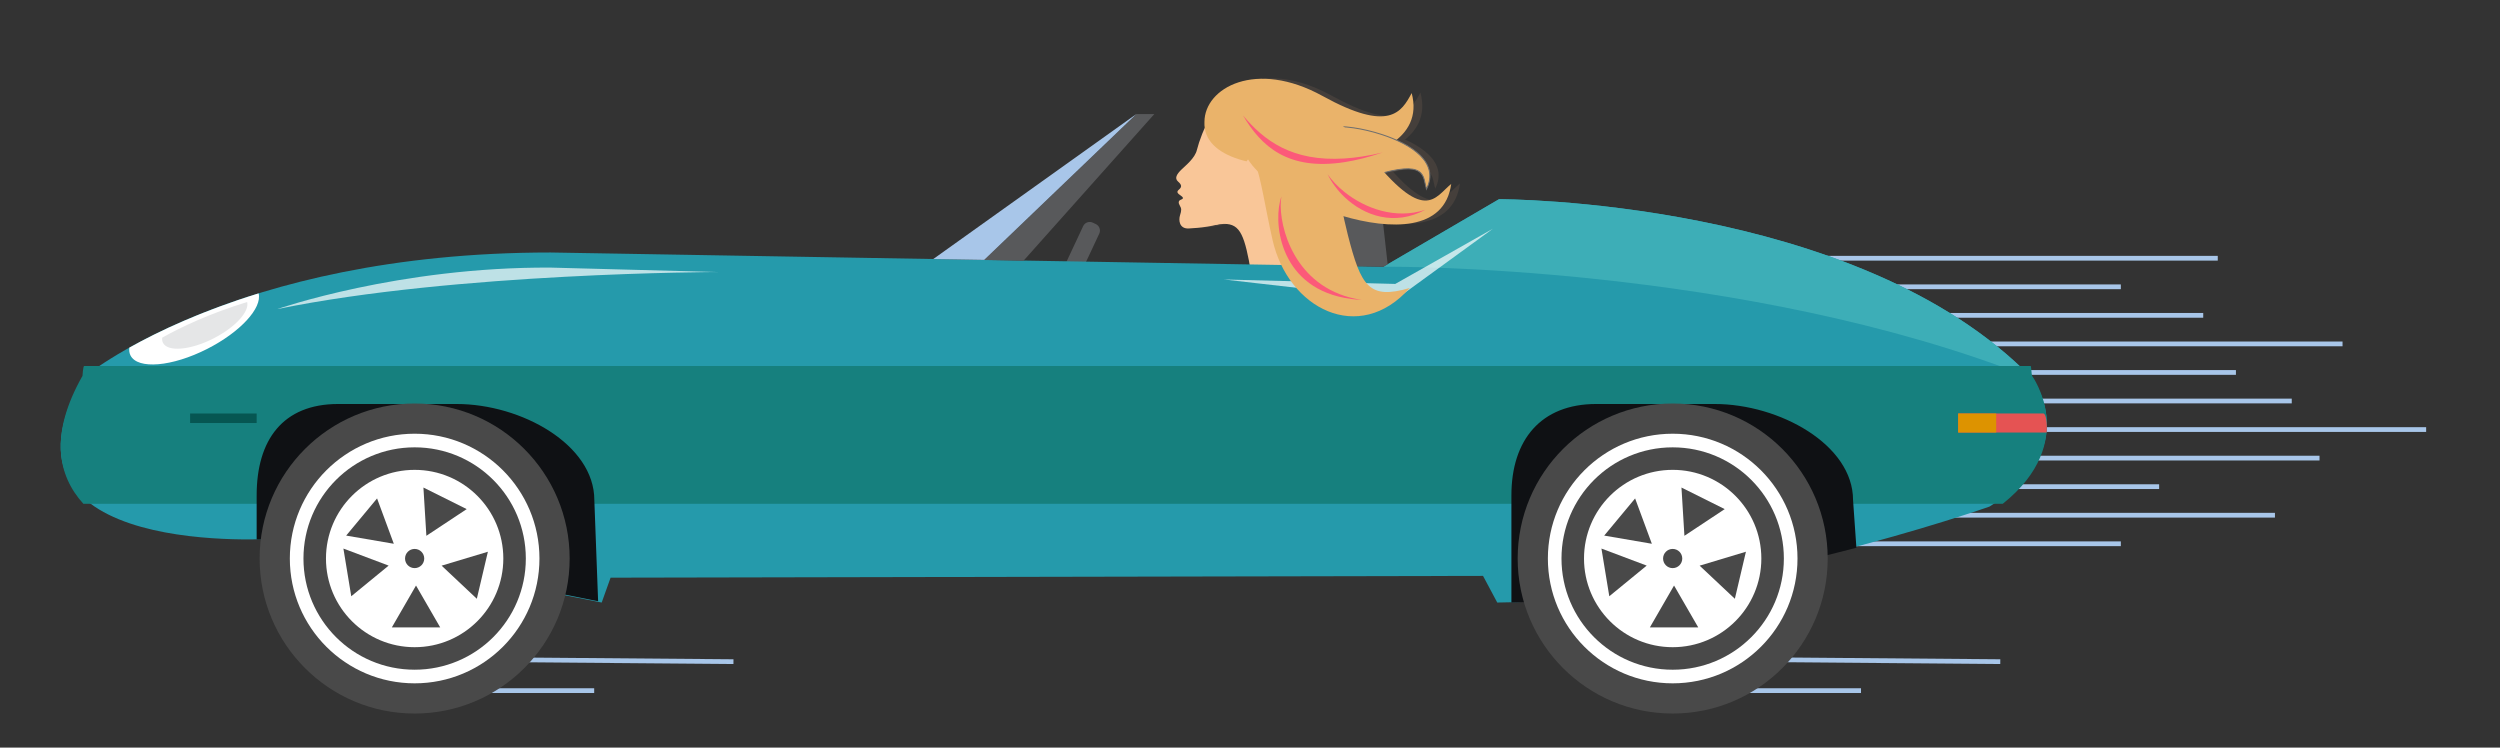 <?xml version="1.0" encoding="utf-8"?>
<!-- Generator: Adobe Illustrator 16.0.0, SVG Export Plug-In . SVG Version: 6.00 Build 0)  -->
<!DOCTYPE svg PUBLIC "-//W3C//DTD SVG 1.1//EN" "http://www.w3.org/Graphics/SVG/1.1/DTD/svg11.dtd">
<svg version="1.1" id="Layer_1" xmlns="http://www.w3.org/2000/svg" xmlns:xlink="http://www.w3.org/1999/xlink" x="0px" y="0px"
	 width="526px" height="157.3px" viewBox="0 0 526 157.3" enable-background="new 0 0 526 157.3" xml:space="preserve">
<rect x="0" y="0" width="526" height="157.3" fill="#333333" stroke="none"/>
<g>
	<g>
		
			<line fill-rule="evenodd" clip-rule="evenodd" fill="none" stroke="#A8C6E9" stroke-miterlimit="10" x1="367.389" y1="60.343" x2="446.225" y2="60.343"/>
		
			<line fill-rule="evenodd" clip-rule="evenodd" fill="none" stroke="#A8C6E9" stroke-miterlimit="10" x1="388.46" y1="66.349" x2="463.558" y2="66.349"/>
		
			<line fill-rule="evenodd" clip-rule="evenodd" fill="none" stroke="#A8C6E9" stroke-miterlimit="10" x1="396.401" y1="72.356" x2="492.869" y2="72.356"/>
		
			<line fill-rule="evenodd" clip-rule="evenodd" fill="none" stroke="#A8C6E9" stroke-miterlimit="10" x1="371.229" y1="54.333" x2="466.617" y2="54.333"/>
		
			<line fill-rule="evenodd" clip-rule="evenodd" fill="none" stroke="#A8C6E9" stroke-miterlimit="10" x1="351.93" y1="145.308" x2="391.557" y2="145.308"/>
		
			<line fill-rule="evenodd" clip-rule="evenodd" fill="none" stroke="#A8C6E9" stroke-miterlimit="10" x1="368.662" y1="138.778" x2="420.86" y2="139.211"/>
		
			<line fill-rule="evenodd" clip-rule="evenodd" fill="none" stroke="#A8C6E9" stroke-miterlimit="10" x1="85.39" y1="145.308" x2="125.017" y2="145.308"/>
		
			<line fill-rule="evenodd" clip-rule="evenodd" fill="none" stroke="#A8C6E9" stroke-miterlimit="10" x1="102.123" y1="138.778" x2="154.32" y2="139.211"/>
		
			<line fill-rule="evenodd" clip-rule="evenodd" fill="none" stroke="#A8C6E9" stroke-miterlimit="10" x1="373.967" y1="78.364" x2="470.438" y2="78.364"/>
		
			<line fill-rule="evenodd" clip-rule="evenodd" fill="none" stroke="#A8C6E9" stroke-miterlimit="10" x1="407.087" y1="84.371" x2="482.184" y2="84.371"/>
		
			<line fill-rule="evenodd" clip-rule="evenodd" fill="none" stroke="#A8C6E9" stroke-miterlimit="10" x1="413.988" y1="90.378" x2="510.461" y2="90.378"/>
		
			<line fill-rule="evenodd" clip-rule="evenodd" fill="none" stroke="#A8C6E9" stroke-miterlimit="10" x1="391.557" y1="96.385" x2="488.027" y2="96.385"/>
		
			<line fill-rule="evenodd" clip-rule="evenodd" fill="none" stroke="#A8C6E9" stroke-miterlimit="10" x1="357.813" y1="102.392" x2="454.282" y2="102.392"/>
		
			<line fill-rule="evenodd" clip-rule="evenodd" fill="none" stroke="#A8C6E9" stroke-miterlimit="10" x1="406.809" y1="108.401" x2="478.65" y2="108.401"/>
		
			<line fill-rule="evenodd" clip-rule="evenodd" fill="none" stroke="#A8C6E9" stroke-miterlimit="10" x1="350.837" y1="114.408" x2="446.225" y2="114.408"/>
		<g>
			<g>
				<g opacity="0.4">
					<path fill-rule="evenodd" clip-rule="evenodd" fill="#605147" d="M256.302,25.173c-0.986,1.157-2.209,4.534-2.633,6.266
						c-0.42,1.735-2.288,3.203-3.261,4.148c-0.975,0.949-1.496,1.82-0.702,2.511c0.792,0.691,0.825,1.148,0.189,1.676
						c-0.635,0.526-0.27,0.827,0.443,1.323c0.707,0.497,0.325,0.668-0.114,0.85c-0.434,0.18-0.515,0.609-0.148,1.219
						c0.365,0.609,0.376,0.971,0.044,2.014c-0.335,1.042-0.17,2.882,1.835,2.788c2.005-0.095,5.983-0.479,7.477-1.416
						c1.497-0.936,3.291-2.246,3.764-3.831c0.473-1.586,4.557-9.343,2.646-14.359C263.927,23.345,257.954,23.547,256.302,25.173z"/>
					<path fill-rule="evenodd" clip-rule="evenodd" fill="#605147" d="M262.476,43.97c1.605-1.032,6.637,0.903,8.775,0.244
						c2.141-0.654,8.587-3.15,8.035-10.565c-0.549-7.413-4.593-11.583-11.333-12.513c-6.742-0.928-10.206,1.228-12.105,4.848
						C253.946,29.604,259.312,39.833,262.476,43.97z"/>
					<path fill-rule="evenodd" clip-rule="evenodd" fill="#605147" d="M257.871,47.17c4.277-0.745,5.458,0.982,6.741,7.571
						c0.922,4.738,0.497,12.969-2.918,27.15c-0.106,0.438-0.202,0.86-0.292,1.279h23.288c0.314-15.342-18.591-29.517-11.19-38.914
						c3.729-4.736-5.231-7.271-11.04-4.873C256.648,41.782,254.531,47.748,257.871,47.17z"/>
					<path fill-rule="evenodd" clip-rule="evenodd" fill="#605147" d="M298.859,19.479c-2.15,3.995-4.679,8.37-18.746,0.613
						c-14.065-7.752-24.833-1.724-24.861,5.446c-0.342,7.658,11.406,10.357,24.931,8.925
						C290.791,33.337,301.434,29.229,298.859,19.479z"/>
					<path fill-rule="evenodd" clip-rule="evenodd" fill="#605147" d="M301.964,39.698c-0.792-2.706,0.185-6.398-11.313-2.786
						c-11.494,3.609-16.023-2.066-15.118-6.427c0.778-4.699,8.979-4.909,17.012-2.295C298.845,30.241,304.783,34.105,301.964,39.698
						z"/>
					<path fill-rule="evenodd" clip-rule="evenodd" fill="#605147" d="M307.178,38.589c-3.516,2.869-5.577,8.664-17.558-6.594
						c-11.979-15.263-23.165-11.846-25.931-5.229c-3.245,6.946,7.458,14.69,20.504,18.532
						C294.429,48.313,305.836,48.583,307.178,38.589z"/>
					<path fill-rule="evenodd" clip-rule="evenodd" fill="#605147" d="M257.161,23.07c9.823,6.701,9.159,12.844,12.415,27.29
						c3.256,14.443,18.204,22.217,28.883,10.128c-8.612,2.514-10.253-0.346-13.024-11.131
						C281.086,32.447,281.701,10.062,257.161,23.07z"/>
					<path fill-rule="evenodd" clip-rule="evenodd" fill="#605147" d="M267.683,31.634c1.45,0.474,1.879,3.147,0.958,5.971
						c-0.921,2.821-2.845,4.727-4.295,4.252c-1.454-0.47-1.885-3.144-0.963-5.969C264.305,33.066,266.228,31.16,267.683,31.634z"/>
					<path fill-rule="evenodd" clip-rule="evenodd" fill="#605147" d="M284.755,62.162c1.118,0.361,2.313,0.643,3.604,0.834
						c-1.288-0.065-2.486-0.208-3.604-0.419V62.162L284.755,62.162z M284.755,41.388v-1.065c4.249,3.385,10.648,5.81,16.981,3.708
						C295.203,47.525,288.89,45.306,284.755,41.388L284.755,41.388z M284.755,34.006v-0.77c2.414-0.159,5.074-0.562,8.015-1.261
						C289.818,32.97,287.159,33.632,284.755,34.006z M271.45,41.237c-0.845,4.464,1.584,17.118,13.305,20.925v0.415
						C270.656,59.909,269.671,46.113,271.45,41.237L271.45,41.237z M284.755,33.236v0.77c-11.938,1.863-17.59-3.347-21.39-9.823
						C267.78,29.457,273.69,33.956,284.755,33.236L284.755,33.236z M284.755,40.322c-1.501-1.197-2.737-2.513-3.599-3.789
						c0.832,1.714,2.064,3.403,3.599,4.854V40.322z"/>
				</g>
				<g>
					<defs>
						<rect id="SVGID_1_" x="241.055" y="11.621" width="63.353" height="49.303"/>
					</defs>
					<clipPath id="SVGID_2_">
						<use xlink:href="#SVGID_1_"  overflow="visible"/>
					</clipPath>
					<g clip-path="url(#SVGID_2_)">
						<path fill-rule="evenodd" clip-rule="evenodd" fill="#F9C698" d="M254.463,25.276c-0.989,1.157-2.209,4.534-2.634,6.268
							c-0.42,1.733-2.289,3.2-3.266,4.149c-0.973,0.949-1.494,1.818-0.699,2.508c0.797,0.689,0.826,1.153,0.192,1.68
							c-0.632,0.524-0.272,0.821,0.439,1.319c0.709,0.499,0.325,0.672-0.108,0.85c-0.437,0.18-0.517,0.609-0.15,1.22
							c0.367,0.608,0.377,0.968,0.043,2.014c-0.338,1.043-0.17,2.881,1.836,2.788c2.005-0.091,5.981-0.479,7.477-1.417
							c1.493-0.934,3.291-2.246,3.764-3.831c0.471-1.586,4.555-9.343,2.643-14.357C262.089,23.448,256.115,23.652,254.463,25.276z"
							/>
						<path fill-rule="evenodd" clip-rule="evenodd" fill="#F9C698" d="M260.638,44.078c1.602-1.034,6.634,0.9,8.776,0.242
							c2.135-0.656,8.581-3.154,8.034-10.568c-0.552-7.413-4.595-11.582-11.335-12.51c-6.74-0.93-10.207,1.228-12.106,4.847
							C252.106,29.707,257.471,39.938,260.638,44.078z"/>
						<path fill-rule="evenodd" clip-rule="evenodd" fill="#F9C698" d="M256.029,47.27c4.278-0.74,5.458,0.989,6.745,7.577
							c0.923,4.738,0.496,12.967-2.92,27.148c-0.104,0.439-0.199,0.86-0.292,1.281h23.286c0.316-15.346-18.592-29.514-11.187-38.913
							c3.729-4.736-5.229-7.274-11.042-4.875C254.806,41.886,252.689,47.852,256.029,47.27z"/>
						<path fill-rule="evenodd" clip-rule="evenodd" fill="#EAB36A" d="M297.019,19.583c-2.15,3.995-4.68,8.37-18.747,0.615
							c-14.065-7.754-24.831-1.726-24.858,5.444c-0.347,7.66,11.408,10.36,24.928,8.925
							C288.948,33.44,299.595,29.335,297.019,19.583z"/>
						
							<path fill-rule="evenodd" clip-rule="evenodd" fill="#EAB36A" stroke="#6E6E6E" stroke-width="0.216" stroke-miterlimit="22.926" d="
							M300.125,39.803c-0.793-2.704,0.183-6.397-11.311-2.788c-11.495,3.613-16.026-2.064-15.123-6.425
							c0.779-4.698,8.981-4.905,17.015-2.296C297.005,30.341,302.943,34.21,300.125,39.803z"/>
						
							<ellipse transform="matrix(0.31 -0.951 0.951 0.31 147.131 276.531)" fill-rule="evenodd" clip-rule="evenodd" fill="#F9C698" cx="264.172" cy="36.851" rx="5.378" ry="2.766"/>
					</g>
				</g>
			</g>
			<g>
				<path fill="#58595B" d="M227.179,57.929c-0.353,0.757-1.252,1.083-2.013,0.73l-0.642-0.301
					c-0.755-0.355-1.082-1.258-0.729-2.014l4.104-8.771c0.354-0.757,1.254-1.087,2.015-0.731l0.641,0.301
					c0.757,0.353,1.085,1.259,0.729,2.014L227.179,57.929z"/>
				<path fill="#259AAB" d="M17.356,79.587c0,0,31.273-26.463,98.483-26.463l175.257,2.992l24.3-14.205
					c0,0,75.521-0.169,112.156,37.676c0,0,11.219,14.663-8.971,27.002c0,0-56.078,19.813-103.56,20.186l-2.991-5.607l-183.563,0.375
					l-1.871,5.232l-68.207-13.459C58.392,113.315-4.404,118.008,17.356,79.587z"/>
				<path fill="#3DAEB7" d="M427.552,79.587c-36.634-37.845-112.156-37.676-112.156-37.676l-24.3,14.205
					C291.096,56.116,366.667,55.406,427.552,79.587z"/>
				<path fill="#16807E" d="M17.356,79.08C10.425,91.315,12.081,100,17.544,106h403.836c16.288-13,6.171-26.92,6.171-26.92
					c-0.093-0.099-0.191-2.08-0.289-2.08H17.716C17.475,77,17.356,79.08,17.356,79.08z"/>
				<polygon fill="#58595B" points="215.363,54.842 242.868,24 239.13,24 207.076,54.708 				"/>
				<polygon fill="#A8C6E9" points="239.13,23.963 196.36,54.5 207.076,54.681 				"/>
				<path fill="#0F1114" d="M59.668,113.315l66.176,13.185l-0.796-21.289c0-11.656-15.34-20.211-28.992-20.211H71.152
					C59.495,85,54,92.571,54,104.23v9.266C56,113.521,59.668,113.315,59.668,113.315z"/>
				<path fill="#494949" d="M119.856,117.513c0,18.015-14.605,32.615-32.615,32.615c-18.011,0-32.616-14.601-32.616-32.615
					c0-18.013,14.604-32.616,32.616-32.616C105.25,84.896,119.856,99.5,119.856,117.513z"/>
				<circle fill="#FFFFFF" cx="87.241" cy="117.513" r="26.26"/>
				<circle fill="#494949" cx="87.241" cy="117.513" r="23.393"/>
				<path fill="#FFFFFF" d="M105.899,117.513c0,10.303-8.357,18.656-18.658,18.656c-10.306,0-18.656-8.354-18.656-18.656
					c0-10.304,8.35-18.654,18.656-18.654C97.542,98.858,105.899,107.209,105.899,117.513z"/>
				<g>
					<circle fill="#494949" cx="87.24" cy="117.513" r="2.019"/>
					<polygon fill="#494949" points="82.446,132 87.53,123.195 92.617,132 					"/>
					<polygon fill="#494949" points="100.324,125.983 92.915,119.014 102.652,116.084 					"/>
					<polygon fill="#494949" points="98.192,107.117 89.709,112.732 89.088,102.579 					"/>
					<polygon fill="#494949" points="79.336,104.869 82.857,114.408 72.834,112.688 					"/>
					<polygon fill="#494949" points="72.252,115.417 81.77,119.003 73.905,125.451 					"/>
				</g>
				<path fill="#0F1114" d="M335.847,85C324.188,85,318,92.571,318,104.23v22.53c24-0.364,52.382-6.209,72.587-11.517l-0.705-10.033
					c0-11.656-15.482-20.211-29.135-20.211H335.847z"/>
				<circle fill="#494949" cx="351.932" cy="117.513" r="32.615"/>
				<path fill="#FFFFFF" d="M378.194,117.513c0,14.505-11.759,26.26-26.264,26.26c-14.502,0-26.257-11.755-26.257-26.26
					c0-14.502,11.755-26.259,26.257-26.259C366.435,91.254,378.194,103.011,378.194,117.513z"/>
				<path fill="#494949" d="M375.325,117.513c0,12.922-10.474,23.396-23.395,23.396c-12.918,0-23.392-10.474-23.392-23.396
					c0-12.919,10.474-23.391,23.392-23.391C364.851,94.122,375.325,104.594,375.325,117.513z"/>
				<circle fill="#FFFFFF" cx="351.931" cy="117.513" r="18.656"/>
				<g>
					<path fill="#494949" d="M353.948,117.513c0,1.114-0.901,2.02-2.019,2.02c-1.114,0-2.017-0.905-2.017-2.02
						c0-1.113,0.903-2.019,2.017-2.019C353.047,115.494,353.948,116.399,353.948,117.513z"/>
					<polygon fill="#494949" points="347.135,132 352.219,123.195 357.308,132 					"/>
					<polygon fill="#494949" points="365.014,125.983 357.604,119.014 367.343,116.084 					"/>
					<polygon fill="#494949" points="362.882,107.117 354.401,112.732 353.78,102.579 					"/>
					<polygon fill="#494949" points="344.028,104.869 347.55,114.408 337.523,112.688 					"/>
					<polygon fill="#494949" points="336.943,115.417 346.464,119.003 338.595,125.451 					"/>
				</g>
				<path fill="#58595B" d="M291.096,56.116l0.867-0.508l-1.908-17.065c0,0-6.575-11.409-19.23,17.229L291.096,56.116z"/>
				<path fill="#E55353" d="M412,91h18.608c0.181-2-0.161-4-0.676-4H412V91z"/>
				<rect x="412" y="87" fill="#DD9300" width="8" height="4"/>
				<path fill="#FFFFFF" d="M27.456,74.788c1.521,2.992,8.742,2.38,16.134-1.376c6.982-3.544,11.607-8.615,10.822-11.69
					c-12.049,3.716-21.074,7.983-27.198,11.417C27.142,73.739,27.207,74.299,27.456,74.788z"/>
				<path fill="#E5E6E7" d="M34.287,72.126c0.999,1.965,5.746,1.564,10.604-0.904c4.589-2.328,7.626-5.662,7.112-7.683
					c-7.917,2.439-13.852,5.246-17.875,7.502C34.081,71.437,34.125,71.804,34.287,72.126z"/>
				<path opacity="0.7" fill="#FFFFFF" d="M58.34,65.033c0,0,25.609-8.917,57.573-8.729l35.145,0.933
					C151.058,57.236,95.943,57.31,58.34,65.033z"/>
				<rect x="40" y="87" fill="#065652" width="14" height="2"/>
				<polygon opacity="0.7" fill="#FFFFFF" points="257.494,58.801 293.563,59.739 314.125,48.109 293.732,62.942 				"/>
			</g>
			<g>
				<path fill-rule="evenodd" clip-rule="evenodd" fill="#EAB36A" d="M305.337,38.692c-3.512,2.869-5.579,8.666-17.557-6.594
					c-11.978-15.261-23.166-11.846-25.934-5.229c-3.242,6.946,7.461,14.692,20.508,18.534
					C292.585,48.414,303.992,48.687,305.337,38.692z"/>
				<path fill-rule="evenodd" clip-rule="evenodd" fill="#EAB36A" d="M255.321,23.174c9.825,6.702,9.16,12.846,12.417,27.289
					c3.256,14.444,18.202,22.219,28.882,10.129c-8.612,2.514-10.253-0.345-13.026-11.13
					C279.244,32.551,279.862,10.165,255.321,23.174z"/>
				<path fill-rule="evenodd" clip-rule="evenodd" fill="#FC5979" d="M282.916,62.264c1.117,0.363,2.315,0.647,3.604,0.834
					c-1.287-0.061-2.484-0.206-3.604-0.415V62.264L282.916,62.264z M282.916,41.493v-1.067c4.249,3.381,10.651,5.812,16.98,3.71
					C293.362,47.63,287.049,45.409,282.916,41.493L282.916,41.493z M282.916,34.111V33.34c2.415-0.155,5.07-0.562,8.013-1.262
					C287.978,33.073,285.32,33.737,282.916,34.111z M269.612,41.341c-0.844,4.467,1.584,17.117,13.304,20.923v0.419
					C268.817,60.013,267.83,46.217,269.612,41.341L269.612,41.341z M282.916,33.34v0.771c-11.938,1.861-17.592-3.349-21.388-9.825
					C265.94,29.561,271.852,34.06,282.916,33.34L282.916,33.34z M282.916,40.426c-1.503-1.197-2.735-2.511-3.601-3.789
					c0.834,1.717,2.068,3.403,3.601,4.856V40.426z"/>
			</g>
		</g>
	</g>
</g>
</svg>
